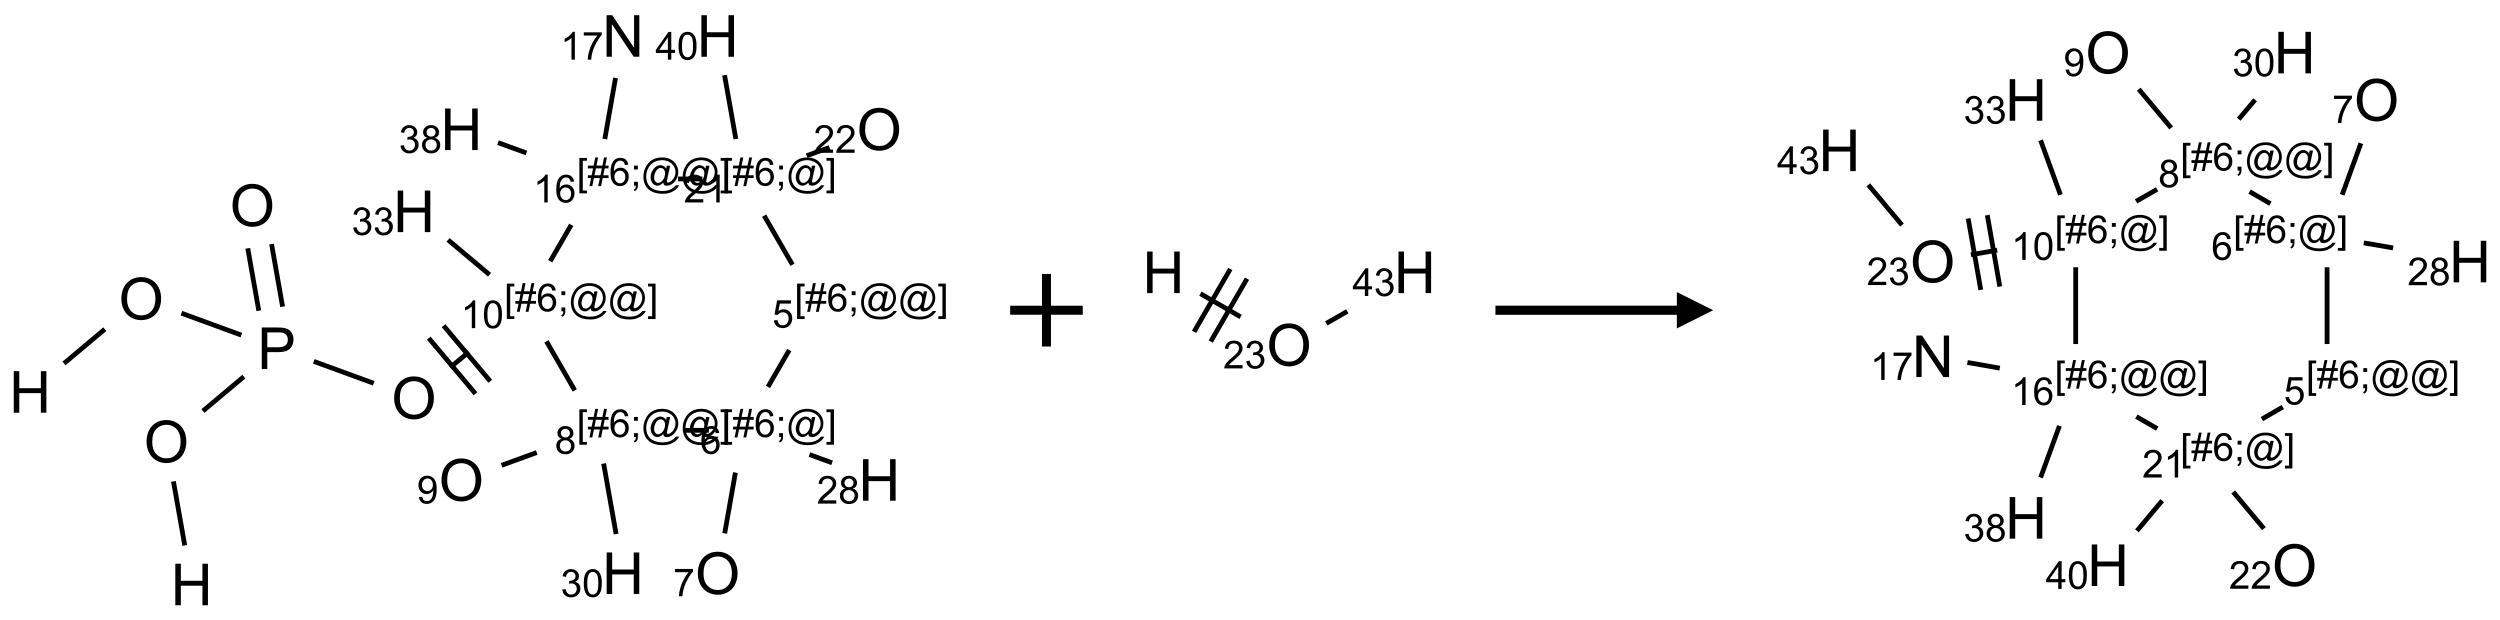 <?xml version="1.0" encoding="UTF-8"?>
<svg xmlns="http://www.w3.org/2000/svg" xmlns:xlink="http://www.w3.org/1999/xlink" width="689" height="171" viewBox="0 0 689 171">
<defs>
<g>
<g id="glyph-0-0">
<path d="M 2 0 L 2 -10 L 10 -10 L 10 0 Z M 2.25 -0.25 L 9.75 -0.25 L 9.75 -9.75 L 2.25 -9.75 Z M 2.25 -0.25 "/>
</g>
<g id="glyph-0-1">
<path d="M 1.281 0 L 1.281 -11.453 L 2.797 -11.453 L 2.797 -6.75 L 8.75 -6.75 L 8.75 -11.453 L 10.266 -11.453 L 10.266 0 L 8.75 0 L 8.75 -5.398 L 2.797 -5.398 L 2.797 0 Z M 1.281 0 "/>
</g>
<g id="glyph-0-2">
<path d="M 0.773 -5.578 C 0.773 -7.48 1.285 -8.969 2.305 -10.043 C 3.324 -11.117 4.645 -11.656 6.258 -11.656 C 7.316 -11.656 8.27 -11.402 9.117 -10.898 C 9.965 -10.395 10.613 -9.688 11.059 -8.785 C 11.504 -7.883 11.727 -6.855 11.727 -5.711 C 11.727 -4.551 11.492 -3.512 11.023 -2.594 C 10.555 -1.676 9.891 -0.984 9.031 -0.512 C 8.172 -0.039 7.246 0.195 6.25 0.195 C 5.172 0.195 4.207 -0.066 3.359 -0.586 C 2.512 -1.105 1.867 -1.816 1.43 -2.719 C 0.992 -3.621 0.773 -4.574 0.773 -5.578 Z M 2.336 -5.555 C 2.336 -4.176 2.707 -3.086 3.449 -2.293 C 4.191 -1.5 5.121 -1.102 6.242 -1.102 C 7.383 -1.102 8.32 -1.504 9.059 -2.305 C 9.797 -3.105 10.164 -4.246 10.164 -5.719 C 10.164 -6.652 10.008 -7.465 9.691 -8.16 C 9.375 -8.855 8.914 -9.395 8.309 -9.777 C 7.703 -10.16 7.02 -10.352 6.266 -10.352 C 5.191 -10.352 4.27 -9.984 3.496 -9.246 C 2.723 -8.508 2.336 -7.277 2.336 -5.555 Z M 2.336 -5.555 "/>
</g>
<g id="glyph-0-3">
<path d="M 1.234 0 L 1.234 -11.453 L 5.555 -11.453 C 6.316 -11.453 6.895 -11.418 7.297 -11.344 C 7.859 -11.25 8.332 -11.07 8.711 -10.809 C 9.09 -10.547 9.398 -10.176 9.629 -9.703 C 9.859 -9.23 9.977 -8.707 9.977 -8.141 C 9.977 -7.168 9.668 -6.344 9.047 -5.668 C 8.426 -4.992 7.309 -4.656 5.688 -4.656 L 2.75 -4.656 L 2.75 0 Z M 2.75 -6.008 L 5.711 -6.008 C 6.691 -6.008 7.387 -6.191 7.797 -6.555 C 8.207 -6.918 8.414 -7.434 8.414 -8.094 C 8.414 -8.574 8.293 -8.984 8.051 -9.324 C 7.809 -9.664 7.488 -9.891 7.094 -10 C 6.84 -10.066 6.367 -10.102 5.68 -10.102 L 2.75 -10.102 Z M 2.75 -6.008 "/>
</g>
<g id="glyph-0-4">
<path d="M 1.219 0 L 1.219 -11.453 L 2.773 -11.453 L 8.789 -2.461 L 8.789 -11.453 L 10.242 -11.453 L 10.242 0 L 8.688 0 L 2.672 -9 L 2.672 0 Z M 1.219 0 "/>
</g>
<g id="glyph-1-0">
<path d="M 1.332 0 L 1.332 -6.668 L 6.668 -6.668 L 6.668 0 Z M 1.5 -0.168 L 6.5 -0.168 L 6.5 -6.5 L 1.5 -6.5 Z M 1.5 -0.168 "/>
</g>
<g id="glyph-1-1">
<path d="M 0.723 2.121 L 0.723 -7.637 L 2.793 -7.637 L 2.793 -6.859 L 1.66 -6.859 L 1.66 1.344 L 2.793 1.344 L 2.793 2.121 Z M 0.723 2.121 "/>
</g>
<g id="glyph-1-2">
<path d="M 0.535 0.129 L 0.988 -2.09 L 0.109 -2.09 L 0.109 -2.863 L 1.145 -2.863 L 1.531 -4.754 L 0.109 -4.754 L 0.109 -5.531 L 1.688 -5.531 L 2.141 -7.766 L 2.922 -7.766 L 2.469 -5.531 L 4.109 -5.531 L 4.562 -7.766 L 5.348 -7.766 L 4.895 -5.531 L 5.797 -5.531 L 5.797 -4.754 L 4.738 -4.754 L 4.348 -2.863 L 5.797 -2.863 L 5.797 -2.09 L 4.191 -2.09 L 3.738 0.129 L 2.957 0.129 L 3.406 -2.09 L 1.77 -2.09 L 1.316 0.129 Z M 1.926 -2.863 L 3.562 -2.863 L 3.953 -4.754 L 2.312 -4.754 Z M 1.926 -2.863 "/>
</g>
<g id="glyph-1-3">
<path d="M 5.309 -5.766 L 4.375 -5.691 C 4.293 -6.059 4.172 -6.328 4.02 -6.496 C 3.766 -6.762 3.453 -6.895 3.082 -6.895 C 2.785 -6.895 2.523 -6.812 2.297 -6.645 C 2 -6.43 1.77 -6.117 1.598 -5.703 C 1.43 -5.289 1.34 -4.703 1.332 -3.938 C 1.559 -4.281 1.836 -4.535 2.16 -4.703 C 2.488 -4.871 2.828 -4.953 3.188 -4.953 C 3.812 -4.953 4.344 -4.723 4.785 -4.262 C 5.223 -3.801 5.441 -3.207 5.441 -2.48 C 5.441 -2 5.34 -1.555 5.133 -1.145 C 4.926 -0.73 4.641 -0.418 4.281 -0.199 C 3.922 0.02 3.512 0.129 3.051 0.129 C 2.27 0.129 1.633 -0.156 1.141 -0.73 C 0.648 -1.305 0.402 -2.254 0.402 -3.574 C 0.402 -5.051 0.672 -6.121 1.219 -6.793 C 1.695 -7.375 2.336 -7.668 3.141 -7.668 C 3.742 -7.668 4.234 -7.5 4.617 -7.16 C 5 -6.824 5.23 -6.359 5.309 -5.766 Z M 1.48 -2.473 C 1.48 -2.152 1.547 -1.844 1.684 -1.547 C 1.82 -1.25 2.016 -1.027 2.262 -0.871 C 2.508 -0.719 2.766 -0.641 3.035 -0.641 C 3.434 -0.641 3.773 -0.801 4.059 -1.121 C 4.344 -1.441 4.484 -1.875 4.484 -2.422 C 4.484 -2.949 4.344 -3.367 4.062 -3.668 C 3.781 -3.973 3.426 -4.125 3 -4.125 C 2.578 -4.125 2.219 -3.973 1.922 -3.668 C 1.625 -3.363 1.48 -2.969 1.48 -2.473 Z M 1.48 -2.473 "/>
</g>
<g id="glyph-1-4">
<path d="M 0.949 -4.465 L 0.949 -5.531 L 2.016 -5.531 L 2.016 -4.465 Z M 0.949 0 L 0.949 -1.066 L 2.016 -1.066 L 2.016 0 C 2.016 0.391 1.945 0.711 1.809 0.949 C 1.668 1.191 1.449 1.379 1.145 1.512 L 0.887 1.109 C 1.082 1.023 1.23 0.895 1.324 0.727 C 1.418 0.559 1.469 0.316 1.48 0 Z M 0.949 0 "/>
</g>
<g id="glyph-1-5">
<path d="M 6.047 -0.848 C 5.82 -0.59 5.57 -0.379 5.289 -0.223 C 5.008 -0.062 4.73 0.016 4.449 0.016 C 4.141 0.016 3.84 -0.074 3.547 -0.254 C 3.254 -0.434 3.02 -0.715 2.836 -1.09 C 2.652 -1.465 2.562 -1.875 2.562 -2.324 C 2.562 -2.875 2.703 -3.43 2.988 -3.98 C 3.27 -4.535 3.621 -4.953 4.043 -5.23 C 4.461 -5.508 4.871 -5.645 5.266 -5.645 C 5.566 -5.645 5.855 -5.566 6.129 -5.41 C 6.402 -5.25 6.641 -5.012 6.84 -4.688 L 7.016 -5.496 L 7.949 -5.496 L 7.199 -2 C 7.094 -1.516 7.043 -1.246 7.043 -1.191 C 7.043 -1.098 7.078 -1.02 7.148 -0.949 C 7.219 -0.883 7.305 -0.848 7.406 -0.848 C 7.59 -0.848 7.832 -0.953 8.129 -1.168 C 8.527 -1.445 8.84 -1.816 9.07 -2.285 C 9.301 -2.75 9.418 -3.234 9.418 -3.73 C 9.418 -4.309 9.27 -4.852 8.973 -5.355 C 8.676 -5.859 8.23 -6.262 7.645 -6.562 C 7.055 -6.863 6.406 -7.016 5.691 -7.016 C 4.879 -7.016 4.137 -6.824 3.465 -6.445 C 2.793 -6.066 2.273 -5.52 1.902 -4.809 C 1.535 -4.098 1.348 -3.34 1.348 -2.527 C 1.348 -1.676 1.535 -0.941 1.902 -0.328 C 2.273 0.285 2.809 0.742 3.508 1.035 C 4.207 1.328 4.984 1.473 5.832 1.473 C 6.742 1.473 7.504 1.32 8.121 1.016 C 8.734 0.711 9.195 0.34 9.5 -0.098 L 10.441 -0.098 C 10.266 0.266 9.961 0.637 9.531 1.016 C 9.102 1.395 8.59 1.695 7.996 1.914 C 7.402 2.133 6.688 2.246 5.848 2.246 C 5.078 2.246 4.367 2.145 3.715 1.949 C 3.066 1.75 2.512 1.453 2.051 1.055 C 1.594 0.656 1.25 0.199 1.016 -0.316 C 0.723 -0.973 0.578 -1.684 0.578 -2.441 C 0.578 -3.289 0.75 -4.098 1.098 -4.863 C 1.523 -5.805 2.125 -6.527 2.902 -7.027 C 3.684 -7.527 4.629 -7.777 5.738 -7.777 C 6.602 -7.777 7.375 -7.602 8.059 -7.246 C 8.746 -6.895 9.285 -6.371 9.684 -5.672 C 10.02 -5.07 10.188 -4.418 10.188 -3.715 C 10.188 -2.707 9.832 -1.812 9.125 -1.031 C 8.492 -0.328 7.801 0.02 7.051 0.02 C 6.812 0.02 6.617 -0.016 6.473 -0.09 C 6.324 -0.16 6.215 -0.266 6.145 -0.402 C 6.102 -0.488 6.066 -0.637 6.047 -0.848 Z M 3.527 -2.262 C 3.527 -1.785 3.641 -1.414 3.863 -1.152 C 4.09 -0.887 4.348 -0.754 4.641 -0.754 C 4.836 -0.754 5.039 -0.812 5.254 -0.93 C 5.469 -1.047 5.676 -1.219 5.871 -1.449 C 6.066 -1.676 6.23 -1.969 6.355 -2.32 C 6.48 -2.672 6.543 -3.027 6.543 -3.379 C 6.543 -3.852 6.426 -4.219 6.191 -4.48 C 5.957 -4.738 5.672 -4.871 5.332 -4.871 C 5.109 -4.871 4.902 -4.812 4.707 -4.699 C 4.512 -4.586 4.32 -4.406 4.137 -4.156 C 3.953 -3.906 3.805 -3.602 3.691 -3.246 C 3.582 -2.887 3.527 -2.559 3.527 -2.262 Z M 3.527 -2.262 "/>
</g>
<g id="glyph-1-6">
<path d="M 2.27 2.121 L 0.203 2.121 L 0.203 1.344 L 1.332 1.344 L 1.332 -6.859 L 0.203 -6.859 L 0.203 -7.637 L 2.27 -7.637 Z M 2.27 2.121 "/>
</g>
<g id="glyph-1-7">
<path d="M 3.973 0 L 3.035 0 L 3.035 -5.973 C 2.809 -5.758 2.516 -5.543 2.148 -5.328 C 1.781 -5.113 1.453 -4.953 1.16 -4.844 L 1.16 -5.75 C 1.684 -5.996 2.145 -6.297 2.535 -6.645 C 2.93 -6.996 3.207 -7.336 3.371 -7.668 L 3.973 -7.668 Z M 3.973 0 "/>
</g>
<g id="glyph-1-8">
<path d="M 0.441 -3.766 C 0.441 -4.668 0.535 -5.395 0.723 -5.945 C 0.906 -6.496 1.184 -6.922 1.551 -7.219 C 1.918 -7.516 2.375 -7.668 2.934 -7.668 C 3.344 -7.668 3.703 -7.586 4.012 -7.418 C 4.32 -7.254 4.574 -7.016 4.777 -6.707 C 4.977 -6.395 5.137 -6.016 5.25 -5.57 C 5.363 -5.125 5.422 -4.523 5.422 -3.766 C 5.422 -2.871 5.328 -2.148 5.145 -1.598 C 4.961 -1.047 4.688 -0.621 4.32 -0.32 C 3.953 -0.02 3.492 0.129 2.934 0.129 C 2.195 0.129 1.617 -0.133 1.199 -0.66 C 0.695 -1.297 0.441 -2.332 0.441 -3.766 Z M 1.406 -3.766 C 1.406 -2.512 1.555 -1.68 1.848 -1.262 C 2.141 -0.848 2.5 -0.641 2.934 -0.641 C 3.363 -0.641 3.727 -0.848 4.02 -1.266 C 4.312 -1.684 4.457 -2.516 4.457 -3.766 C 4.457 -5.023 4.312 -5.859 4.02 -6.27 C 3.727 -6.684 3.359 -6.891 2.922 -6.891 C 2.492 -6.891 2.148 -6.707 1.891 -6.344 C 1.566 -5.879 1.406 -5.02 1.406 -3.766 Z M 1.406 -3.766 "/>
</g>
<g id="glyph-1-9">
<path d="M 0.449 -2.016 L 1.387 -2.141 C 1.492 -1.609 1.676 -1.227 1.934 -0.992 C 2.191 -0.758 2.508 -0.641 2.879 -0.641 C 3.32 -0.641 3.695 -0.793 3.996 -1.098 C 4.301 -1.402 4.453 -1.781 4.453 -2.234 C 4.453 -2.664 4.312 -3.02 4.031 -3.301 C 3.75 -3.578 3.391 -3.719 2.957 -3.719 C 2.781 -3.719 2.562 -3.684 2.297 -3.613 L 2.402 -4.438 C 2.465 -4.43 2.516 -4.426 2.551 -4.426 C 2.949 -4.426 3.312 -4.531 3.629 -4.738 C 3.949 -4.949 4.109 -5.27 4.109 -5.703 C 4.109 -6.047 3.992 -6.332 3.762 -6.559 C 3.527 -6.785 3.227 -6.895 2.859 -6.895 C 2.496 -6.895 2.191 -6.781 1.949 -6.551 C 1.707 -6.324 1.547 -5.98 1.48 -5.52 L 0.543 -5.688 C 0.656 -6.316 0.918 -6.805 1.324 -7.148 C 1.73 -7.492 2.234 -7.668 2.84 -7.668 C 3.254 -7.668 3.641 -7.578 3.988 -7.398 C 4.34 -7.219 4.609 -6.977 4.793 -6.668 C 4.98 -6.359 5.074 -6.031 5.074 -5.684 C 5.074 -5.352 4.984 -5.051 4.809 -4.781 C 4.629 -4.512 4.367 -4.297 4.02 -4.137 C 4.473 -4.031 4.824 -3.816 5.074 -3.488 C 5.324 -3.16 5.449 -2.75 5.449 -2.254 C 5.449 -1.59 5.203 -1.023 4.719 -0.559 C 4.234 -0.098 3.617 0.137 2.875 0.137 C 2.203 0.137 1.648 -0.062 1.207 -0.465 C 0.762 -0.863 0.512 -1.379 0.449 -2.016 Z M 0.449 -2.016 "/>
</g>
<g id="glyph-1-10">
<path d="M 1.887 -4.141 C 1.496 -4.281 1.207 -4.484 1.02 -4.75 C 0.832 -5.016 0.738 -5.328 0.738 -5.699 C 0.738 -6.254 0.938 -6.719 1.34 -7.098 C 1.738 -7.477 2.27 -7.668 2.934 -7.668 C 3.598 -7.668 4.137 -7.473 4.543 -7.086 C 4.949 -6.699 5.152 -6.227 5.152 -5.672 C 5.152 -5.316 5.059 -5.008 4.871 -4.746 C 4.688 -4.484 4.406 -4.281 4.027 -4.141 C 4.496 -3.988 4.852 -3.742 5.098 -3.402 C 5.34 -3.062 5.465 -2.656 5.465 -2.184 C 5.465 -1.531 5.234 -0.98 4.77 -0.535 C 4.309 -0.09 3.703 0.129 2.949 0.129 C 2.195 0.129 1.586 -0.094 1.125 -0.539 C 0.664 -0.984 0.434 -1.543 0.434 -2.207 C 0.434 -2.703 0.559 -3.121 0.809 -3.457 C 1.062 -3.793 1.422 -4.02 1.887 -4.141 Z M 1.699 -5.73 C 1.699 -5.367 1.812 -5.074 2.047 -4.844 C 2.281 -4.613 2.582 -4.5 2.953 -4.5 C 3.312 -4.5 3.609 -4.613 3.84 -4.84 C 4.07 -5.066 4.188 -5.348 4.188 -5.676 C 4.188 -6.02 4.07 -6.309 3.832 -6.543 C 3.594 -6.777 3.297 -6.895 2.941 -6.895 C 2.586 -6.895 2.289 -6.781 2.051 -6.551 C 1.816 -6.324 1.699 -6.047 1.699 -5.73 Z M 1.395 -2.203 C 1.395 -1.938 1.461 -1.676 1.586 -1.426 C 1.711 -1.176 1.902 -0.984 2.152 -0.848 C 2.402 -0.711 2.672 -0.641 2.957 -0.641 C 3.406 -0.641 3.777 -0.785 4.066 -1.074 C 4.359 -1.363 4.504 -1.727 4.504 -2.172 C 4.504 -2.625 4.355 -2.996 4.055 -3.293 C 3.754 -3.586 3.379 -3.734 2.926 -3.734 C 2.484 -3.734 2.121 -3.59 1.832 -3.297 C 1.543 -3.004 1.395 -2.641 1.395 -2.203 Z M 1.395 -2.203 "/>
</g>
<g id="glyph-1-11">
<path d="M 0.582 -1.766 L 1.484 -1.848 C 1.562 -1.426 1.707 -1.117 1.922 -0.926 C 2.137 -0.734 2.414 -0.641 2.75 -0.641 C 3.039 -0.641 3.289 -0.707 3.508 -0.84 C 3.727 -0.973 3.902 -1.148 4.043 -1.367 C 4.18 -1.586 4.297 -1.887 4.391 -2.262 C 4.484 -2.637 4.531 -3.016 4.531 -3.406 C 4.531 -3.449 4.531 -3.512 4.527 -3.594 C 4.34 -3.297 4.082 -3.055 3.758 -2.867 C 3.434 -2.68 3.082 -2.59 2.703 -2.59 C 2.07 -2.59 1.535 -2.816 1.098 -3.277 C 0.66 -3.734 0.441 -4.34 0.441 -5.09 C 0.441 -5.863 0.672 -6.484 1.129 -6.957 C 1.586 -7.43 2.156 -7.668 2.844 -7.668 C 3.34 -7.668 3.793 -7.531 4.207 -7.266 C 4.617 -7 4.93 -6.617 5.145 -6.121 C 5.355 -5.629 5.465 -4.91 5.465 -3.973 C 5.465 -2.996 5.359 -2.223 5.145 -1.645 C 4.934 -1.066 4.617 -0.625 4.199 -0.324 C 3.781 -0.02 3.293 0.129 2.73 0.129 C 2.133 0.129 1.645 -0.035 1.266 -0.367 C 0.887 -0.699 0.66 -1.164 0.582 -1.766 Z M 4.422 -5.137 C 4.422 -5.676 4.277 -6.102 3.992 -6.418 C 3.707 -6.734 3.359 -6.891 2.957 -6.891 C 2.543 -6.891 2.18 -6.719 1.871 -6.379 C 1.562 -6.039 1.406 -5.598 1.406 -5.059 C 1.406 -4.57 1.555 -4.176 1.848 -3.871 C 2.141 -3.566 2.5 -3.418 2.934 -3.418 C 3.367 -3.418 3.723 -3.57 4.004 -3.871 C 4.281 -4.176 4.422 -4.598 4.422 -5.137 Z M 4.422 -5.137 "/>
</g>
<g id="glyph-1-12">
<path d="M 0.504 -6.637 L 0.504 -7.535 L 5.449 -7.535 L 5.449 -6.809 C 4.961 -6.289 4.48 -5.602 4.004 -4.746 C 3.527 -3.887 3.156 -3.004 2.895 -2.098 C 2.707 -1.461 2.59 -0.762 2.535 0 L 1.574 0 C 1.582 -0.602 1.703 -1.328 1.926 -2.176 C 2.152 -3.027 2.477 -3.848 2.898 -4.637 C 3.32 -5.426 3.77 -6.094 4.246 -6.637 Z M 0.504 -6.637 "/>
</g>
<g id="glyph-1-13">
<path d="M 5.371 -0.902 L 5.371 0 L 0.324 0 C 0.316 -0.227 0.352 -0.441 0.434 -0.652 C 0.562 -0.996 0.766 -1.332 1.051 -1.668 C 1.332 -2 1.742 -2.387 2.277 -2.824 C 3.105 -3.504 3.668 -4.043 3.957 -4.441 C 4.25 -4.84 4.395 -5.215 4.395 -5.566 C 4.395 -5.938 4.262 -6.254 3.996 -6.508 C 3.73 -6.762 3.387 -6.891 2.957 -6.891 C 2.508 -6.891 2.145 -6.754 1.875 -6.484 C 1.605 -6.215 1.469 -5.84 1.465 -5.359 L 0.5 -5.457 C 0.566 -6.176 0.812 -6.727 1.246 -7.102 C 1.676 -7.477 2.254 -7.668 2.98 -7.668 C 3.711 -7.668 4.293 -7.465 4.719 -7.059 C 5.145 -6.652 5.359 -6.148 5.359 -5.547 C 5.359 -5.242 5.297 -4.941 5.172 -4.645 C 5.047 -4.352 4.84 -4.039 4.551 -3.715 C 4.262 -3.387 3.777 -2.938 3.105 -2.371 C 2.543 -1.898 2.18 -1.578 2.02 -1.41 C 1.859 -1.242 1.73 -1.07 1.625 -0.902 Z M 5.371 -0.902 "/>
</g>
<g id="glyph-1-14">
<path d="M 0.441 -2 L 1.426 -2.082 C 1.5 -1.605 1.668 -1.242 1.934 -1.004 C 2.199 -0.762 2.52 -0.641 2.895 -0.641 C 3.348 -0.641 3.73 -0.812 4.043 -1.152 C 4.355 -1.492 4.512 -1.941 4.512 -2.504 C 4.512 -3.039 4.359 -3.461 4.059 -3.77 C 3.758 -4.078 3.367 -4.234 2.879 -4.234 C 2.578 -4.234 2.305 -4.164 2.062 -4.027 C 1.82 -3.891 1.629 -3.715 1.488 -3.496 L 0.609 -3.609 L 1.348 -7.531 L 5.145 -7.531 L 5.145 -6.637 L 2.098 -6.637 L 1.688 -4.582 C 2.145 -4.902 2.625 -5.062 3.129 -5.062 C 3.797 -5.062 4.359 -4.832 4.816 -4.371 C 5.277 -3.91 5.504 -3.312 5.504 -2.59 C 5.504 -1.898 5.305 -1.301 4.902 -0.797 C 4.41 -0.18 3.742 0.129 2.895 0.129 C 2.199 0.129 1.633 -0.062 1.195 -0.453 C 0.758 -0.844 0.504 -1.359 0.441 -2 Z M 0.441 -2 "/>
</g>
<g id="glyph-1-15">
<path d="M 3.449 0 L 3.449 -1.828 L 0.137 -1.828 L 0.137 -2.688 L 3.621 -7.637 L 4.387 -7.637 L 4.387 -2.688 L 5.418 -2.688 L 5.418 -1.828 L 4.387 -1.828 L 4.387 0 Z M 3.449 -2.688 L 3.449 -6.129 L 1.059 -2.688 Z M 3.449 -2.688 "/>
</g>
</g>
</defs>
<path fill="none" stroke-width="0.033" stroke-linecap="butt" stroke-linejoin="miter" stroke="rgb(0%, 0%, 0%)" stroke-opacity="1" stroke-miterlimit="10" d="M 1.066 3.51 L 0.988 3.069 " transform="matrix(40, 0, 0, 40, 8.283, 9.918)"/>
<path fill="none" stroke-width="0.033" stroke-linecap="butt" stroke-linejoin="miter" stroke="rgb(0%, 0%, 0%)" stroke-opacity="1" stroke-miterlimit="10" d="M 1.191 2.584 L 1.473 2.347 " transform="matrix(40, 0, 0, 40, 8.283, 9.918)"/>
<path fill="none" stroke-width="0.033" stroke-linecap="butt" stroke-linejoin="miter" stroke="rgb(0%, 0%, 0%)" stroke-opacity="1" stroke-miterlimit="10" d="M 1.74 1.865 L 1.664 1.434 " transform="matrix(40, 0, 0, 40, 8.283, 9.918)"/>
<path fill="none" stroke-width="0.033" stroke-linecap="butt" stroke-linejoin="miter" stroke="rgb(0%, 0%, 0%)" stroke-opacity="1" stroke-miterlimit="10" d="M 1.576 1.893 L 1.5 1.463 " transform="matrix(40, 0, 0, 40, 8.283, 9.918)"/>
<path fill="none" stroke-width="0.033" stroke-linecap="butt" stroke-linejoin="miter" stroke="rgb(0%, 0%, 0%)" stroke-opacity="1" stroke-miterlimit="10" d="M 1.456 2.061 L 1.043 1.91 " transform="matrix(40, 0, 0, 40, 8.283, 9.918)"/>
<path fill="none" stroke-width="0.033" stroke-linecap="butt" stroke-linejoin="miter" stroke="rgb(0%, 0%, 0%)" stroke-opacity="1" stroke-miterlimit="10" d="M 0.515 2.02 L 0.234 2.256 " transform="matrix(40, 0, 0, 40, 8.283, 9.918)"/>
<path fill="none" stroke-width="0.033" stroke-linecap="butt" stroke-linejoin="miter" stroke="rgb(0%, 0%, 0%)" stroke-opacity="1" stroke-miterlimit="10" d="M 1.955 2.242 L 2.368 2.393 " transform="matrix(40, 0, 0, 40, 8.283, 9.918)"/>
<path fill="none" stroke-width="0.033" stroke-linecap="butt" stroke-linejoin="miter" stroke="rgb(0%, 0%, 0%)" stroke-opacity="1" stroke-miterlimit="10" d="M 2.895 2.284 L 3.023 2.177 " transform="matrix(40, 0, 0, 40, 8.283, 9.918)"/>
<path fill="none" stroke-width="0.033" stroke-linecap="butt" stroke-linejoin="miter" stroke="rgb(0%, 0%, 0%)" stroke-opacity="1" stroke-miterlimit="10" d="M 3.171 2.379 L 2.849 1.996 " transform="matrix(40, 0, 0, 40, 8.283, 9.918)"/>
<path fill="none" stroke-width="0.033" stroke-linecap="butt" stroke-linejoin="miter" stroke="rgb(0%, 0%, 0%)" stroke-opacity="1" stroke-miterlimit="10" d="M 3.069 2.465 L 2.747 2.082 " transform="matrix(40, 0, 0, 40, 8.283, 9.918)"/>
<path fill="none" stroke-width="0.033" stroke-linecap="butt" stroke-linejoin="miter" stroke="rgb(0%, 0%, 0%)" stroke-opacity="1" stroke-miterlimit="10" d="M 3.166 1.645 L 2.88 1.405 " transform="matrix(40, 0, 0, 40, 8.283, 9.918)"/>
<path fill="none" stroke-width="0.033" stroke-linecap="butt" stroke-linejoin="miter" stroke="rgb(0%, 0%, 0%)" stroke-opacity="1" stroke-miterlimit="10" d="M 3.558 2.104 L 3.753 2.442 " transform="matrix(40, 0, 0, 40, 8.283, 9.918)"/>
<path fill="none" stroke-width="0.033" stroke-linecap="butt" stroke-linejoin="miter" stroke="rgb(0%, 0%, 0%)" stroke-opacity="1" stroke-miterlimit="10" d="M 3.491 2.87 L 3.249 2.958 " transform="matrix(40, 0, 0, 40, 8.283, 9.918)"/>
<path fill="none" stroke-width="0.033" stroke-linecap="butt" stroke-linejoin="miter" stroke="rgb(0%, 0%, 0%)" stroke-opacity="1" stroke-miterlimit="10" d="M 3.952 2.946 L 4.038 3.432 " transform="matrix(40, 0, 0, 40, 8.283, 9.918)"/>
<path fill="none" stroke-width="0.033" stroke-linecap="butt" stroke-linejoin="miter" stroke="rgb(0%, 0%, 0%)" stroke-opacity="1" stroke-miterlimit="10" d="M 4.51 2.717 L 4.677 2.717 " transform="matrix(40, 0, 0, 40, 8.283, 9.918)"/>
<path fill="none" stroke-width="0.033" stroke-linecap="butt" stroke-linejoin="miter" stroke="rgb(0%, 0%, 0%)" stroke-opacity="1" stroke-miterlimit="10" d="M 4.86 3.008 L 4.786 3.427 " transform="matrix(40, 0, 0, 40, 8.283, 9.918)"/>
<path fill="none" stroke-width="0.033" stroke-linecap="butt" stroke-linejoin="miter" stroke="rgb(0%, 0%, 0%)" stroke-opacity="1" stroke-miterlimit="10" d="M 5.37 2.884 L 5.526 2.941 " transform="matrix(40, 0, 0, 40, 8.283, 9.918)"/>
<path fill="none" stroke-width="0.033" stroke-linecap="butt" stroke-linejoin="miter" stroke="rgb(0%, 0%, 0%)" stroke-opacity="1" stroke-miterlimit="10" d="M 5.084 2.418 L 5.231 2.164 " transform="matrix(40, 0, 0, 40, 8.283, 9.918)"/>
<path fill="none" stroke-width="0.033" stroke-linecap="butt" stroke-linejoin="miter" stroke="rgb(0%, 0%, 0%)" stroke-opacity="1" stroke-miterlimit="10" d="M 5.253 1.576 L 5.058 1.238 " transform="matrix(40, 0, 0, 40, 8.283, 9.918)"/>
<path fill="none" stroke-width="0.033" stroke-linecap="butt" stroke-linejoin="miter" stroke="rgb(0%, 0%, 0%)" stroke-opacity="1" stroke-miterlimit="10" d="M 5.351 0.825 L 5.508 0.768 " transform="matrix(40, 0, 0, 40, 8.283, 9.918)"/>
<path fill="none" stroke-width="0.033" stroke-linecap="butt" stroke-linejoin="miter" stroke="rgb(0%, 0%, 0%)" stroke-opacity="1" stroke-miterlimit="10" d="M 4.863 0.71 L 4.785 0.27 " transform="matrix(40, 0, 0, 40, 8.283, 9.918)"/>
<path fill="none" stroke-width="0.033" stroke-linecap="butt" stroke-linejoin="miter" stroke="rgb(0%, 0%, 0%)" stroke-opacity="1" stroke-miterlimit="10" d="M 4.632 0.985 L 4.465 0.985 " transform="matrix(40, 0, 0, 40, 8.283, 9.918)"/>
<path fill="none" stroke-width="0.033" stroke-linecap="butt" stroke-linejoin="miter" stroke="rgb(0%, 0%, 0%)" stroke-opacity="1" stroke-miterlimit="10" d="M 3.729 1.301 L 3.584 1.552 " transform="matrix(40, 0, 0, 40, 8.283, 9.918)"/>
<path fill="none" stroke-width="0.033" stroke-linecap="butt" stroke-linejoin="miter" stroke="rgb(0%, 0%, 0%)" stroke-opacity="1" stroke-miterlimit="10" d="M 3.96 0.71 L 4.034 0.289 " transform="matrix(40, 0, 0, 40, 8.283, 9.918)"/>
<path fill="none" stroke-width="0.033" stroke-linecap="butt" stroke-linejoin="miter" stroke="rgb(0%, 0%, 0%)" stroke-opacity="1" stroke-miterlimit="10" d="M 3.42 0.806 L 3.224 0.735 " transform="matrix(40, 0, 0, 40, 8.283, 9.918)"/>
<g fill="rgb(0%, 0%, 0%)" fill-opacity="1">
<use xlink:href="#glyph-0-1" x="47.043" y="166.812"/>
</g>
<g fill="rgb(0%, 0%, 0%)" fill-opacity="1">
<use xlink:href="#glyph-0-2" x="39.621" y="127.426"/>
</g>
<g fill="rgb(0%, 0%, 0%)" fill-opacity="1">
<use xlink:href="#glyph-0-3" x="70.91" y="101.711"/>
</g>
<g fill="rgb(0%, 0%, 0%)" fill-opacity="1">
<use xlink:href="#glyph-0-2" x="63.316" y="62.32"/>
</g>
<g fill="rgb(0%, 0%, 0%)" fill-opacity="1">
<use xlink:href="#glyph-0-2" x="32.676" y="88.031"/>
</g>
<g fill="rgb(0%, 0%, 0%)" fill-opacity="1">
<use xlink:href="#glyph-0-1" x="2.512" y="113.742"/>
</g>
<g fill="rgb(0%, 0%, 0%)" fill-opacity="1">
<use xlink:href="#glyph-0-2" x="107.852" y="115.395"/>
</g>
<g fill="rgb(0%, 0%, 0%)" fill-opacity="1">
<use xlink:href="#glyph-1-1" x="138.953" y="85.805"/>
<use xlink:href="#glyph-1-2" x="141.917" y="85.805"/>
<use xlink:href="#glyph-1-3" x="147.849" y="85.805"/>
<use xlink:href="#glyph-1-4" x="153.781" y="85.805"/>
<use xlink:href="#glyph-1-5" x="156.745" y="85.805"/>
<use xlink:href="#glyph-1-5" x="167.573" y="85.805"/>
<use xlink:href="#glyph-1-6" x="178.401" y="85.805"/>
</g>
<g fill="rgb(0%, 0%, 0%)" fill-opacity="1">
<use xlink:href="#glyph-1-7" x="126.992" y="90.434"/>
<use xlink:href="#glyph-1-8" x="132.924" y="90.434"/>
</g>
<g fill="rgb(0%, 0%, 0%)" fill-opacity="1">
<use xlink:href="#glyph-0-1" x="108.328" y="63.969"/>
</g>
<g fill="rgb(0%, 0%, 0%)" fill-opacity="1">
<use xlink:href="#glyph-1-9" x="96.895" y="64.758"/>
<use xlink:href="#glyph-1-9" x="102.827" y="64.758"/>
</g>
<g fill="rgb(0%, 0%, 0%)" fill-opacity="1">
<use xlink:href="#glyph-1-1" x="158.953" y="120.445"/>
<use xlink:href="#glyph-1-2" x="161.917" y="120.445"/>
<use xlink:href="#glyph-1-3" x="167.849" y="120.445"/>
<use xlink:href="#glyph-1-4" x="173.781" y="120.445"/>
<use xlink:href="#glyph-1-5" x="176.745" y="120.445"/>
<use xlink:href="#glyph-1-5" x="187.573" y="120.445"/>
<use xlink:href="#glyph-1-6" x="198.401" y="120.445"/>
</g>
<g fill="rgb(0%, 0%, 0%)" fill-opacity="1">
<use xlink:href="#glyph-1-10" x="152.883" y="125.074"/>
</g>
<g fill="rgb(0%, 0%, 0%)" fill-opacity="1">
<use xlink:href="#glyph-0-2" x="120.906" y="138.004"/>
</g>
<g fill="rgb(0%, 0%, 0%)" fill-opacity="1">
<use xlink:href="#glyph-1-11" x="114.879" y="138.754"/>
</g>
<g fill="rgb(0%, 0%, 0%)" fill-opacity="1">
<use xlink:href="#glyph-0-1" x="165.914" y="163.711"/>
</g>
<g fill="rgb(0%, 0%, 0%)" fill-opacity="1">
<use xlink:href="#glyph-1-9" x="154.508" y="164.504"/>
<use xlink:href="#glyph-1-8" x="160.44" y="164.504"/>
</g>
<g fill="rgb(0%, 0%, 0%)" fill-opacity="1">
<use xlink:href="#glyph-1-1" x="198.953" y="120.445"/>
<use xlink:href="#glyph-1-2" x="201.917" y="120.445"/>
<use xlink:href="#glyph-1-3" x="207.849" y="120.445"/>
<use xlink:href="#glyph-1-4" x="213.781" y="120.445"/>
<use xlink:href="#glyph-1-5" x="216.745" y="120.445"/>
<use xlink:href="#glyph-1-6" x="227.573" y="120.445"/>
</g>
<g fill="rgb(0%, 0%, 0%)" fill-opacity="1">
<use xlink:href="#glyph-1-3" x="192.902" y="125.074"/>
</g>
<g fill="rgb(0%, 0%, 0%)" fill-opacity="1">
<use xlink:href="#glyph-0-2" x="191.547" y="163.715"/>
</g>
<g fill="rgb(0%, 0%, 0%)" fill-opacity="1">
<use xlink:href="#glyph-1-12" x="185.535" y="164.336"/>
</g>
<g fill="rgb(0%, 0%, 0%)" fill-opacity="1">
<use xlink:href="#glyph-0-1" x="236.559" y="138"/>
</g>
<g fill="rgb(0%, 0%, 0%)" fill-opacity="1">
<use xlink:href="#glyph-1-13" x="225.109" y="138.793"/>
<use xlink:href="#glyph-1-10" x="231.042" y="138.793"/>
</g>
<g fill="rgb(0%, 0%, 0%)" fill-opacity="1">
<use xlink:href="#glyph-1-1" x="218.953" y="85.805"/>
<use xlink:href="#glyph-1-2" x="221.917" y="85.805"/>
<use xlink:href="#glyph-1-3" x="227.849" y="85.805"/>
<use xlink:href="#glyph-1-4" x="233.781" y="85.805"/>
<use xlink:href="#glyph-1-5" x="236.745" y="85.805"/>
<use xlink:href="#glyph-1-5" x="247.573" y="85.805"/>
<use xlink:href="#glyph-1-6" x="258.401" y="85.805"/>
</g>
<g fill="rgb(0%, 0%, 0%)" fill-opacity="1">
<use xlink:href="#glyph-1-14" x="212.84" y="90.301"/>
</g>
<g fill="rgb(0%, 0%, 0%)" fill-opacity="1">
<use xlink:href="#glyph-1-1" x="198.953" y="51.164"/>
<use xlink:href="#glyph-1-2" x="201.917" y="51.164"/>
<use xlink:href="#glyph-1-3" x="207.849" y="51.164"/>
<use xlink:href="#glyph-1-4" x="213.781" y="51.164"/>
<use xlink:href="#glyph-1-5" x="216.745" y="51.164"/>
<use xlink:href="#glyph-1-6" x="227.573" y="51.164"/>
</g>
<g fill="rgb(0%, 0%, 0%)" fill-opacity="1">
<use xlink:href="#glyph-1-13" x="188.441" y="55.793"/>
<use xlink:href="#glyph-1-7" x="194.374" y="55.793"/>
</g>
<g fill="rgb(0%, 0%, 0%)" fill-opacity="1">
<use xlink:href="#glyph-0-2" x="236.082" y="41.359"/>
</g>
<g fill="rgb(0%, 0%, 0%)" fill-opacity="1">
<use xlink:href="#glyph-1-13" x="224.219" y="42.109"/>
<use xlink:href="#glyph-1-13" x="230.151" y="42.109"/>
</g>
<g fill="rgb(0%, 0%, 0%)" fill-opacity="1">
<use xlink:href="#glyph-0-1" x="192.023" y="15.645"/>
</g>
<g fill="rgb(0%, 0%, 0%)" fill-opacity="1">
<use xlink:href="#glyph-1-15" x="180.617" y="16.438"/>
<use xlink:href="#glyph-1-8" x="186.549" y="16.438"/>
</g>
<g fill="rgb(0%, 0%, 0%)" fill-opacity="1">
<use xlink:href="#glyph-1-1" x="158.953" y="51.164"/>
<use xlink:href="#glyph-1-2" x="161.917" y="51.164"/>
<use xlink:href="#glyph-1-3" x="167.849" y="51.164"/>
<use xlink:href="#glyph-1-4" x="173.781" y="51.164"/>
<use xlink:href="#glyph-1-5" x="176.745" y="51.164"/>
<use xlink:href="#glyph-1-5" x="187.573" y="51.164"/>
<use xlink:href="#glyph-1-6" x="198.401" y="51.164"/>
</g>
<g fill="rgb(0%, 0%, 0%)" fill-opacity="1">
<use xlink:href="#glyph-1-7" x="146.969" y="55.793"/>
<use xlink:href="#glyph-1-3" x="152.901" y="55.793"/>
</g>
<g fill="rgb(0%, 0%, 0%)" fill-opacity="1">
<use xlink:href="#glyph-0-4" x="165.957" y="15.645"/>
</g>
<g fill="rgb(0%, 0%, 0%)" fill-opacity="1">
<use xlink:href="#glyph-1-7" x="154.461" y="16.438"/>
<use xlink:href="#glyph-1-12" x="160.393" y="16.438"/>
</g>
<g fill="rgb(0%, 0%, 0%)" fill-opacity="1">
<use xlink:href="#glyph-0-1" x="121.383" y="41.355"/>
</g>
<g fill="rgb(0%, 0%, 0%)" fill-opacity="1">
<use xlink:href="#glyph-1-9" x="109.934" y="42.148"/>
<use xlink:href="#glyph-1-10" x="115.866" y="42.148"/>
</g>
<path fill="none" stroke-width="0.062" stroke-linecap="butt" stroke-linejoin="miter" stroke="rgb(0%, 0%, 0%)" stroke-opacity="1" stroke-miterlimit="10" d="M 0 0 L 0.5 0 M 0.25 -0.25 L 0.25 0.25 " transform="matrix(40, 0, 0, 40, 278.408, 85.5)"/>
<path fill="none" stroke-width="0.033" stroke-linecap="butt" stroke-linejoin="miter" stroke="rgb(0%, 0%, 0%)" stroke-opacity="1" stroke-miterlimit="10" d="M 0.255 0.147 L 0.532 0.307 " transform="matrix(40, 0, 0, 40, 320.635, 75.055)"/>
<path fill="none" stroke-width="0.033" stroke-linecap="butt" stroke-linejoin="miter" stroke="rgb(0%, 0%, 0%)" stroke-opacity="1" stroke-miterlimit="10" d="M 0.326 0.477 L 0.576 0.044 " transform="matrix(40, 0, 0, 40, 320.635, 75.055)"/>
<path fill="none" stroke-width="0.033" stroke-linecap="butt" stroke-linejoin="miter" stroke="rgb(0%, 0%, 0%)" stroke-opacity="1" stroke-miterlimit="10" d="M 0.211 0.41 L 0.461 -0.023 " transform="matrix(40, 0, 0, 40, 320.635, 75.055)"/>
<path fill="none" stroke-width="0.033" stroke-linecap="butt" stroke-linejoin="miter" stroke="rgb(0%, 0%, 0%)" stroke-opacity="1" stroke-miterlimit="10" d="M 1.122 0.352 L 1.267 0.269 " transform="matrix(40, 0, 0, 40, 320.635, 75.055)"/>
<g fill="rgb(0%, 0%, 0%)" fill-opacity="1">
<use xlink:href="#glyph-0-1" x="314.863" y="80.781"/>
</g>
<g fill="rgb(0%, 0%, 0%)" fill-opacity="1">
<use xlink:href="#glyph-0-2" x="349.027" y="100.785"/>
</g>
<g fill="rgb(0%, 0%, 0%)" fill-opacity="1">
<use xlink:href="#glyph-1-13" x="337.086" y="101.535"/>
<use xlink:href="#glyph-1-9" x="343.018" y="101.535"/>
</g>
<g fill="rgb(0%, 0%, 0%)" fill-opacity="1">
<use xlink:href="#glyph-0-1" x="384.145" y="80.781"/>
</g>
<g fill="rgb(0%, 0%, 0%)" fill-opacity="1">
<use xlink:href="#glyph-1-15" x="372.711" y="81.574"/>
<use xlink:href="#glyph-1-9" x="378.643" y="81.574"/>
</g>
<path fill-rule="nonzero" fill="rgb(0%, 0%, 0%)" fill-opacity="1" d="M 412.141 86.75 L 462.141 86.75 L 462.141 90.5 L 472.141 85.5 L 462.141 80.5 L 462.141 84.25 L 412.141 84.25 "/>
<path fill="none" stroke-width="0.033" stroke-linecap="butt" stroke-linejoin="miter" stroke="rgb(0%, 0%, 0%)" stroke-opacity="1" stroke-miterlimit="10" d="M 3.593 0.625 L 3.464 0.98 " transform="matrix(40, 0, 0, 40, 506.943, 14.496)"/>
<path fill="none" stroke-width="0.033" stroke-linecap="butt" stroke-linejoin="miter" stroke="rgb(0%, 0%, 0%)" stroke-opacity="1" stroke-miterlimit="10" d="M 3.36 1.479 L 3.36 2.008 " transform="matrix(40, 0, 0, 40, 506.943, 14.496)"/>
<path fill="none" stroke-width="0.033" stroke-linecap="butt" stroke-linejoin="miter" stroke="rgb(0%, 0%, 0%)" stroke-opacity="1" stroke-miterlimit="10" d="M 3.055 2.442 L 2.911 2.525 " transform="matrix(40, 0, 0, 40, 506.943, 14.496)"/>
<path fill="none" stroke-width="0.033" stroke-linecap="butt" stroke-linejoin="miter" stroke="rgb(0%, 0%, 0%)" stroke-opacity="1" stroke-miterlimit="10" d="M 2.19 2.591 L 2.046 2.508 " transform="matrix(40, 0, 0, 40, 506.943, 14.496)"/>
<path fill="none" stroke-width="0.033" stroke-linecap="butt" stroke-linejoin="miter" stroke="rgb(0%, 0%, 0%)" stroke-opacity="1" stroke-miterlimit="10" d="M 1.628 2.008 L 1.628 1.479 " transform="matrix(40, 0, 0, 40, 506.943, 14.496)"/>
<path fill="none" stroke-width="0.033" stroke-linecap="butt" stroke-linejoin="miter" stroke="rgb(0%, 0%, 0%)" stroke-opacity="1" stroke-miterlimit="10" d="M 2.044 1.025 L 2.189 0.942 " transform="matrix(40, 0, 0, 40, 506.943, 14.496)"/>
<path fill="none" stroke-width="0.033" stroke-linecap="butt" stroke-linejoin="miter" stroke="rgb(0%, 0%, 0%)" stroke-opacity="1" stroke-miterlimit="10" d="M 2.826 0.958 L 2.97 1.041 " transform="matrix(40, 0, 0, 40, 506.943, 14.496)"/>
<path fill="none" stroke-width="0.033" stroke-linecap="butt" stroke-linejoin="miter" stroke="rgb(0%, 0%, 0%)" stroke-opacity="1" stroke-miterlimit="10" d="M 2.286 0.519 L 2.062 0.252 " transform="matrix(40, 0, 0, 40, 506.943, 14.496)"/>
<path fill="none" stroke-width="0.033" stroke-linecap="butt" stroke-linejoin="miter" stroke="rgb(0%, 0%, 0%)" stroke-opacity="1" stroke-miterlimit="10" d="M 2.751 0.459 L 2.864 0.325 " transform="matrix(40, 0, 0, 40, 506.943, 14.496)"/>
<path fill="none" stroke-width="0.033" stroke-linecap="butt" stroke-linejoin="miter" stroke="rgb(0%, 0%, 0%)" stroke-opacity="1" stroke-miterlimit="10" d="M 1.087 1.361 L 0.906 1.393 " transform="matrix(40, 0, 0, 40, 506.943, 14.496)"/>
<path fill="none" stroke-width="0.033" stroke-linecap="butt" stroke-linejoin="miter" stroke="rgb(0%, 0%, 0%)" stroke-opacity="1" stroke-miterlimit="10" d="M 0.887 1.143 L 0.974 1.635 " transform="matrix(40, 0, 0, 40, 506.943, 14.496)"/>
<path fill="none" stroke-width="0.033" stroke-linecap="butt" stroke-linejoin="miter" stroke="rgb(0%, 0%, 0%)" stroke-opacity="1" stroke-miterlimit="10" d="M 1.019 1.12 L 1.105 1.612 " transform="matrix(40, 0, 0, 40, 506.943, 14.496)"/>
<path fill="none" stroke-width="0.033" stroke-linecap="butt" stroke-linejoin="miter" stroke="rgb(0%, 0%, 0%)" stroke-opacity="1" stroke-miterlimit="10" d="M 0.431 1.188 L 0.199 0.911 " transform="matrix(40, 0, 0, 40, 506.943, 14.496)"/>
<path fill="none" stroke-width="0.033" stroke-linecap="butt" stroke-linejoin="miter" stroke="rgb(0%, 0%, 0%)" stroke-opacity="1" stroke-miterlimit="10" d="M 1.523 0.98 L 1.386 0.604 " transform="matrix(40, 0, 0, 40, 506.943, 14.496)"/>
<path fill="none" stroke-width="0.033" stroke-linecap="butt" stroke-linejoin="miter" stroke="rgb(0%, 0%, 0%)" stroke-opacity="1" stroke-miterlimit="10" d="M 1.105 2.174 L 0.882 2.135 " transform="matrix(40, 0, 0, 40, 506.943, 14.496)"/>
<path fill="none" stroke-width="0.033" stroke-linecap="butt" stroke-linejoin="miter" stroke="rgb(0%, 0%, 0%)" stroke-opacity="1" stroke-miterlimit="10" d="M 1.516 2.572 L 1.386 2.928 " transform="matrix(40, 0, 0, 40, 506.943, 14.496)"/>
<path fill="none" stroke-width="0.033" stroke-linecap="butt" stroke-linejoin="miter" stroke="rgb(0%, 0%, 0%)" stroke-opacity="1" stroke-miterlimit="10" d="M 2.713 3.027 L 2.925 3.28 " transform="matrix(40, 0, 0, 40, 506.943, 14.496)"/>
<path fill="none" stroke-width="0.033" stroke-linecap="butt" stroke-linejoin="miter" stroke="rgb(0%, 0%, 0%)" stroke-opacity="1" stroke-miterlimit="10" d="M 2.224 3.087 L 2.05 3.295 " transform="matrix(40, 0, 0, 40, 506.943, 14.496)"/>
<path fill="none" stroke-width="0.033" stroke-linecap="butt" stroke-linejoin="miter" stroke="rgb(0%, 0%, 0%)" stroke-opacity="1" stroke-miterlimit="10" d="M 3.613 1.311 L 3.815 1.346 " transform="matrix(40, 0, 0, 40, 506.943, 14.496)"/>
<g fill="rgb(0%, 0%, 0%)" fill-opacity="1">
<use xlink:href="#glyph-0-2" x="648.762" y="33.281"/>
</g>
<g fill="rgb(0%, 0%, 0%)" fill-opacity="1">
<use xlink:href="#glyph-1-12" x="642.75" y="33.902"/>
</g>
<g fill="rgb(0%, 0%, 0%)" fill-opacity="1">
<use xlink:href="#glyph-1-1" x="615.5" y="66.992"/>
<use xlink:href="#glyph-1-2" x="618.464" y="66.992"/>
<use xlink:href="#glyph-1-3" x="624.396" y="66.992"/>
<use xlink:href="#glyph-1-4" x="630.328" y="66.992"/>
<use xlink:href="#glyph-1-5" x="633.292" y="66.992"/>
<use xlink:href="#glyph-1-6" x="644.12" y="66.992"/>
</g>
<g fill="rgb(0%, 0%, 0%)" fill-opacity="1">
<use xlink:href="#glyph-1-3" x="609.449" y="71.617"/>
</g>
<g fill="rgb(0%, 0%, 0%)" fill-opacity="1">
<use xlink:href="#glyph-1-1" x="635.543" y="106.992"/>
<use xlink:href="#glyph-1-2" x="638.507" y="106.992"/>
<use xlink:href="#glyph-1-3" x="644.439" y="106.992"/>
<use xlink:href="#glyph-1-4" x="650.371" y="106.992"/>
<use xlink:href="#glyph-1-5" x="653.335" y="106.992"/>
<use xlink:href="#glyph-1-5" x="664.163" y="106.992"/>
<use xlink:href="#glyph-1-6" x="674.991" y="106.992"/>
</g>
<g fill="rgb(0%, 0%, 0%)" fill-opacity="1">
<use xlink:href="#glyph-1-14" x="629.426" y="111.484"/>
</g>
<g fill="rgb(0%, 0%, 0%)" fill-opacity="1">
<use xlink:href="#glyph-1-1" x="600.898" y="126.992"/>
<use xlink:href="#glyph-1-2" x="603.862" y="126.992"/>
<use xlink:href="#glyph-1-3" x="609.794" y="126.992"/>
<use xlink:href="#glyph-1-4" x="615.727" y="126.992"/>
<use xlink:href="#glyph-1-5" x="618.69" y="126.992"/>
<use xlink:href="#glyph-1-6" x="629.518" y="126.992"/>
</g>
<g fill="rgb(0%, 0%, 0%)" fill-opacity="1">
<use xlink:href="#glyph-1-13" x="590.387" y="131.617"/>
<use xlink:href="#glyph-1-7" x="596.319" y="131.617"/>
</g>
<g fill="rgb(0%, 0%, 0%)" fill-opacity="1">
<use xlink:href="#glyph-1-1" x="566.258" y="106.992"/>
<use xlink:href="#glyph-1-2" x="569.221" y="106.992"/>
<use xlink:href="#glyph-1-3" x="575.154" y="106.992"/>
<use xlink:href="#glyph-1-4" x="581.086" y="106.992"/>
<use xlink:href="#glyph-1-5" x="584.049" y="106.992"/>
<use xlink:href="#glyph-1-5" x="594.878" y="106.992"/>
<use xlink:href="#glyph-1-6" x="605.706" y="106.992"/>
</g>
<g fill="rgb(0%, 0%, 0%)" fill-opacity="1">
<use xlink:href="#glyph-1-7" x="554.273" y="111.617"/>
<use xlink:href="#glyph-1-3" x="560.206" y="111.617"/>
</g>
<g fill="rgb(0%, 0%, 0%)" fill-opacity="1">
<use xlink:href="#glyph-1-1" x="566.258" y="66.992"/>
<use xlink:href="#glyph-1-2" x="569.221" y="66.992"/>
<use xlink:href="#glyph-1-3" x="575.154" y="66.992"/>
<use xlink:href="#glyph-1-4" x="581.086" y="66.992"/>
<use xlink:href="#glyph-1-5" x="584.049" y="66.992"/>
<use xlink:href="#glyph-1-6" x="594.878" y="66.992"/>
</g>
<g fill="rgb(0%, 0%, 0%)" fill-opacity="1">
<use xlink:href="#glyph-1-7" x="554.297" y="71.617"/>
<use xlink:href="#glyph-1-8" x="560.229" y="71.617"/>
</g>
<g fill="rgb(0%, 0%, 0%)" fill-opacity="1">
<use xlink:href="#glyph-1-1" x="600.898" y="46.992"/>
<use xlink:href="#glyph-1-2" x="603.862" y="46.992"/>
<use xlink:href="#glyph-1-3" x="609.794" y="46.992"/>
<use xlink:href="#glyph-1-4" x="615.727" y="46.992"/>
<use xlink:href="#glyph-1-5" x="618.69" y="46.992"/>
<use xlink:href="#glyph-1-5" x="629.518" y="46.992"/>
<use xlink:href="#glyph-1-6" x="640.346" y="46.992"/>
</g>
<g fill="rgb(0%, 0%, 0%)" fill-opacity="1">
<use xlink:href="#glyph-1-10" x="594.828" y="51.617"/>
</g>
<g fill="rgb(0%, 0%, 0%)" fill-opacity="1">
<use xlink:href="#glyph-0-2" x="574.727" y="20.227"/>
</g>
<g fill="rgb(0%, 0%, 0%)" fill-opacity="1">
<use xlink:href="#glyph-1-11" x="568.703" y="20.977"/>
</g>
<g fill="rgb(0%, 0%, 0%)" fill-opacity="1">
<use xlink:href="#glyph-0-1" x="626.629" y="20.223"/>
</g>
<g fill="rgb(0%, 0%, 0%)" fill-opacity="1">
<use xlink:href="#glyph-1-9" x="615.219" y="21.016"/>
<use xlink:href="#glyph-1-8" x="621.151" y="21.016"/>
</g>
<g fill="rgb(0%, 0%, 0%)" fill-opacity="1">
<use xlink:href="#glyph-0-2" x="526.406" y="77.816"/>
</g>
<g fill="rgb(0%, 0%, 0%)" fill-opacity="1">
<use xlink:href="#glyph-1-13" x="514.465" y="78.562"/>
<use xlink:href="#glyph-1-9" x="520.397" y="78.562"/>
</g>
<g fill="rgb(0%, 0%, 0%)" fill-opacity="1">
<use xlink:href="#glyph-0-1" x="501.172" y="47.168"/>
</g>
<g fill="rgb(0%, 0%, 0%)" fill-opacity="1">
<use xlink:href="#glyph-1-15" x="489.738" y="47.961"/>
<use xlink:href="#glyph-1-9" x="495.671" y="47.961"/>
</g>
<g fill="rgb(0%, 0%, 0%)" fill-opacity="1">
<use xlink:href="#glyph-0-1" x="552.594" y="33.277"/>
</g>
<g fill="rgb(0%, 0%, 0%)" fill-opacity="1">
<use xlink:href="#glyph-1-9" x="541.16" y="34.07"/>
<use xlink:href="#glyph-1-9" x="547.092" y="34.07"/>
</g>
<g fill="rgb(0%, 0%, 0%)" fill-opacity="1">
<use xlink:href="#glyph-0-4" x="526.926" y="103.918"/>
</g>
<g fill="rgb(0%, 0%, 0%)" fill-opacity="1">
<use xlink:href="#glyph-1-7" x="515.43" y="104.711"/>
<use xlink:href="#glyph-1-12" x="521.362" y="104.711"/>
</g>
<g fill="rgb(0%, 0%, 0%)" fill-opacity="1">
<use xlink:href="#glyph-0-1" x="552.594" y="148.453"/>
</g>
<g fill="rgb(0%, 0%, 0%)" fill-opacity="1">
<use xlink:href="#glyph-1-9" x="541.145" y="149.246"/>
<use xlink:href="#glyph-1-10" x="547.077" y="149.246"/>
</g>
<g fill="rgb(0%, 0%, 0%)" fill-opacity="1">
<use xlink:href="#glyph-0-2" x="626.152" y="161.512"/>
</g>
<g fill="rgb(0%, 0%, 0%)" fill-opacity="1">
<use xlink:href="#glyph-1-13" x="614.289" y="162.258"/>
<use xlink:href="#glyph-1-13" x="620.221" y="162.258"/>
</g>
<g fill="rgb(0%, 0%, 0%)" fill-opacity="1">
<use xlink:href="#glyph-0-1" x="575.203" y="161.508"/>
</g>
<g fill="rgb(0%, 0%, 0%)" fill-opacity="1">
<use xlink:href="#glyph-1-15" x="563.797" y="162.301"/>
<use xlink:href="#glyph-1-8" x="569.729" y="162.301"/>
</g>
<g fill="rgb(0%, 0%, 0%)" fill-opacity="1">
<use xlink:href="#glyph-0-1" x="674.949" y="77.812"/>
</g>
<g fill="rgb(0%, 0%, 0%)" fill-opacity="1">
<use xlink:href="#glyph-1-13" x="663.5" y="78.605"/>
<use xlink:href="#glyph-1-10" x="669.432" y="78.605"/>
</g>
</svg>
